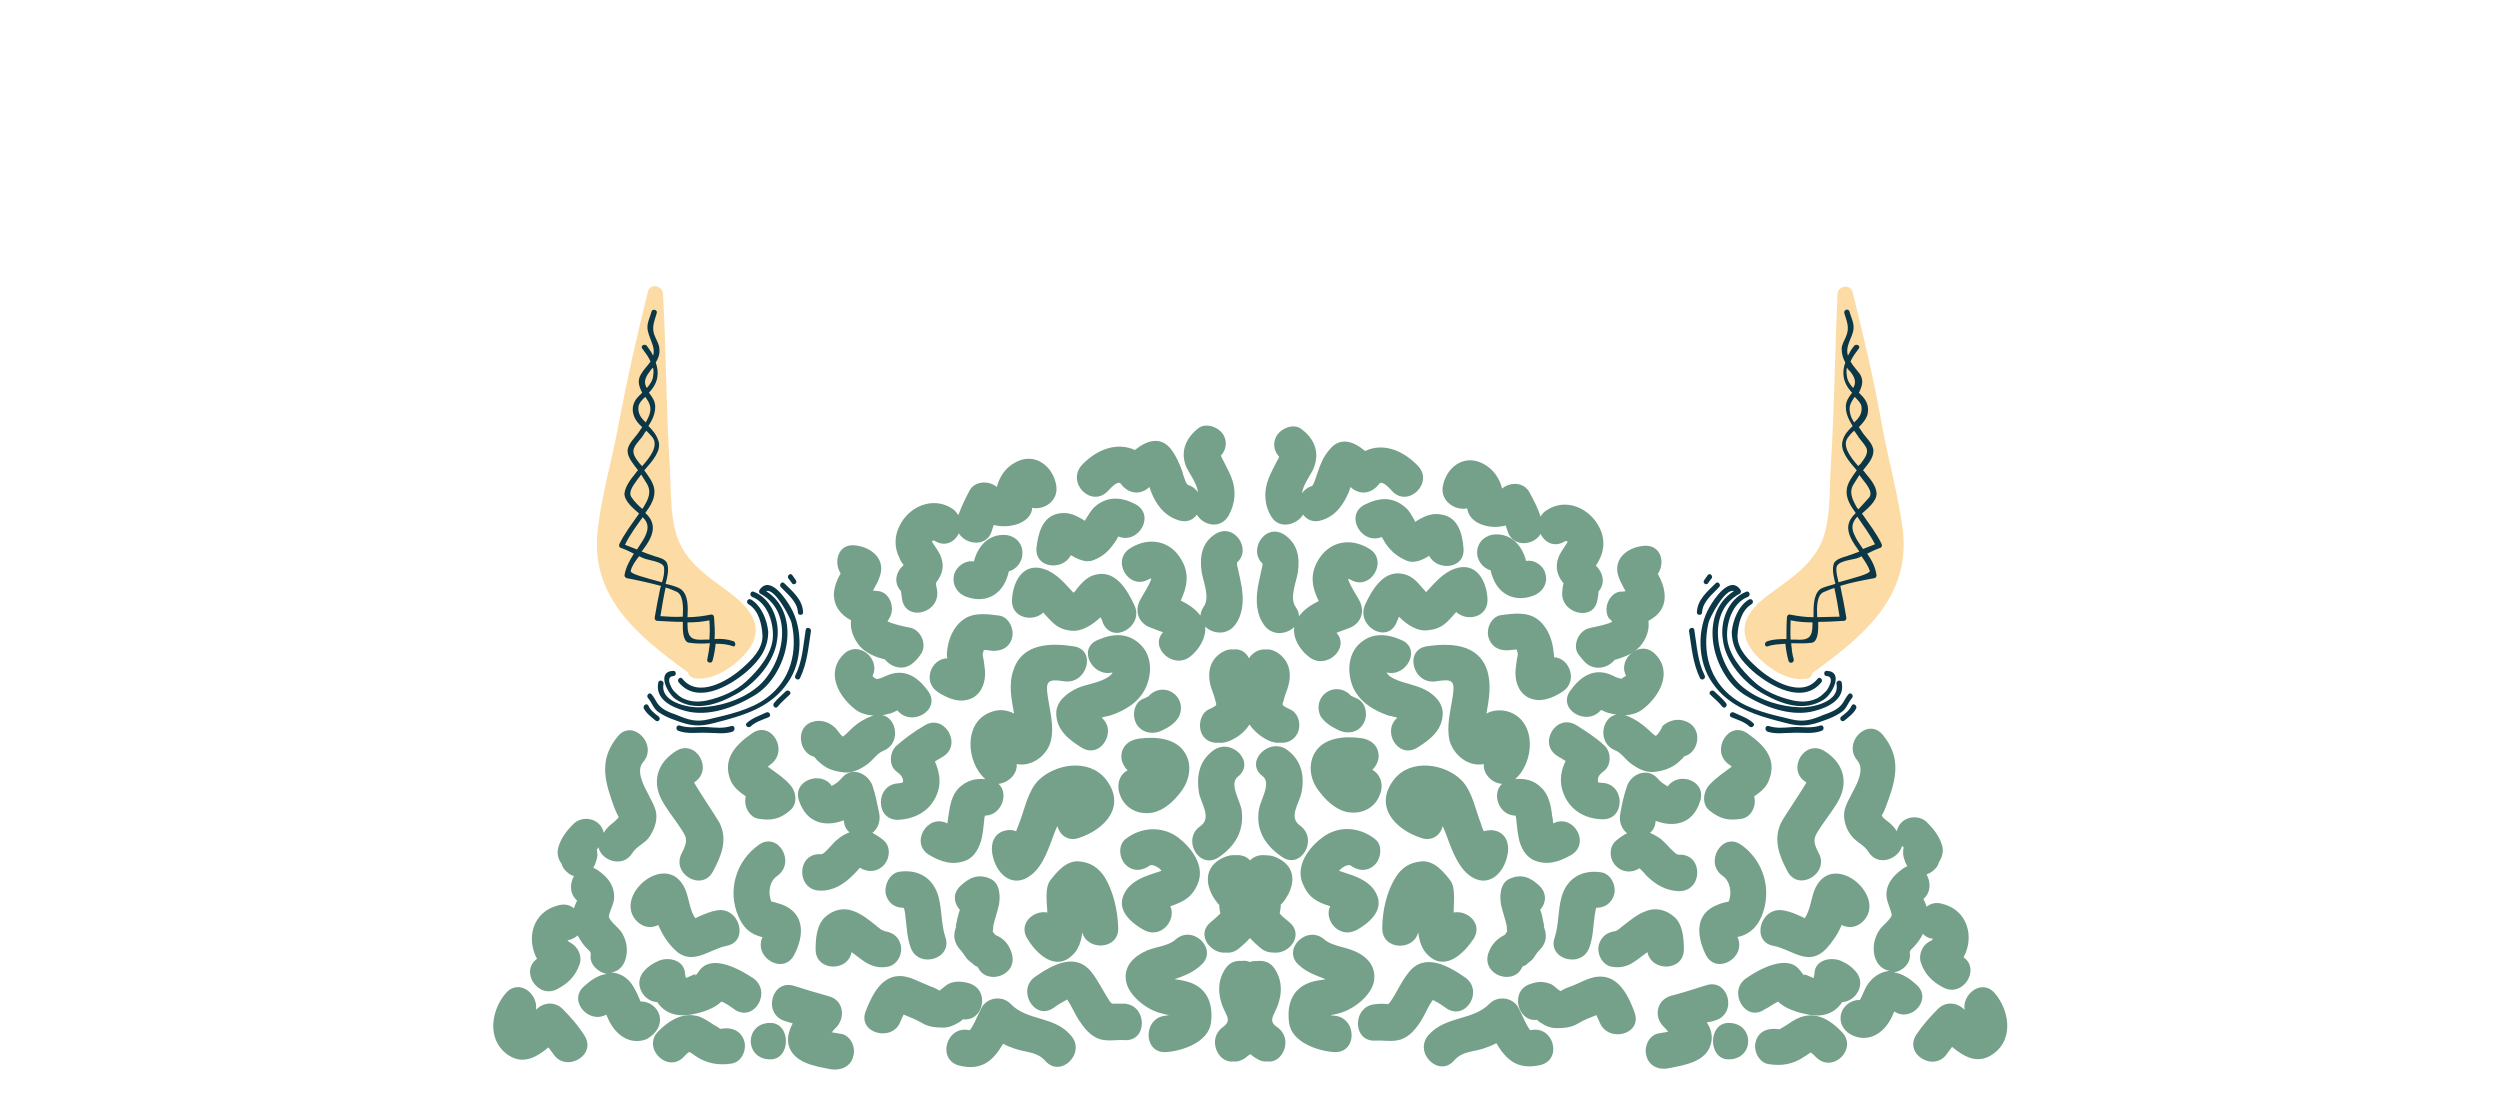 <svg id="Layer_1" xmlns="http://www.w3.org/2000/svg" viewBox="-65 292 480 210"><style>.nav-crown-15-st-0{display:none}.nav-crown-15-st-1{display:inline;fill:#0e5941}.nav-crown-15-st-2{fill:#fcdca4}.nav-crown-15-st-3{fill:#0b3746}.nav-crown-15-st-4{fill:#75a08a}</style><path class="nav-crown-15-st-0 nav-crown-15-st-1" d="M263 1041.4c0 84.3-68.3 152.6-152.6 152.6h-.7C25.3 1194-43 1125.7-43 1041.4V817.6C-43 733.3 25.3 665 109.6 665h.7c84.3 0 152.6 68.3 152.6 152.6l.1 223.8z" id="Layer_1_1_"/><path class="nav-crown-15-st-2" d="M74.3 405.2c-3.4-2.5-6.4-4.5-8.5-8.3-2.3-4.3-1.9-10.6-2.2-15.3-.7-11-.7-22.1-1.3-33.2-.1-1.6-2.5-2.1-2.9-.4-2.1 8.4-4 16.8-5.6 25.3-1.2 6.7-3.2 13.3-4 20.1-1.7 13.1 7.6 20.7 17.3 27.7.1.5.4.9 1.1 1.1 3.9.8 9.1-3 11-6.2 2.7-4.6-1.2-8.1-4.9-10.8z"/><path class="nav-crown-15-st-3" d="M79.2 407.1c-.6-.3-1.1.5-.5.9 2 1.2 2.6 3.9 2.7 6.1 0 2.6-2.1 4.6-3.9 6.2-2.8 2.5-8.5 5.8-11.5 2-.4-.5-1.1.2-.7.7 3.5 4.3 9.7.8 13-2 2.4-2.1 4.2-4.4 4.2-7.7-.2-2.2-1.3-5-3.3-6.2z"/><path class="nav-crown-15-st-3" d="M79.7 405.6c-.6-.2-.9.7-.3 1 2.9 1.1 4.1 4.8 4 7.6-.1 3.3-2.8 6.5-5.1 8.6-2 1.9-4.9 3.1-7.6 3.7-1.5.3-2.9.3-4.3-.3-.8-.3-1.4-.9-2-1.5-.4-.4-1.8-2.8-.1-2.9.6 0 .6-1 0-1-3.4.1-1.1 4.5.5 5.5 3.7 2.4 7.9 1 11.5-1 3.7-2 7.4-6.2 7.9-10.4.6-3.4-.9-7.9-4.5-9.3z"/><path class="nav-crown-15-st-3" d="M86.8 408.6c-.9-1.6-4-6.3-6-3.3-.1.2-.1.6.2.7 6.9 3.7 4.3 14.4-1.1 18.3-2.9 2.2-6.9 3.4-10.5 3.5-2.5.1-7.7-1.1-7-4.5.1-.6-.8-.9-1-.3-.7 3.2 2.5 4.8 5.2 5.5 4.4 1.2 9.5-.7 13.3-3 6.4-3.9 9.2-15.6 2.2-20 1.6-.7 4.7 5.1 4.9 6.2 1.2 5.4-.2 10.9-4.8 14.3-3.1 2.3-7.3 3.2-11.1 4.1-2.4.6-4 .1-6.1-.8-1.4-.5-2.9-1-3.8-2.3-.4-.6-.6-1.1-1.1-1.7-.4-.5-1.1.2-.7.7.8.9 1 2 2 2.7 1 .7 2.1 1.2 3.3 1.6 2.9 1.1 4.5 1.3 7.5.5 5.5-1.4 10.8-2.9 14.1-7.8 2.8-4 2.9-10.3.5-14.4zM61.5 429.6c-.8-.6-1.6-1.2-2-2.1-.3-.6-1.1-.1-.9.5.5 1 1.4 1.6 2.2 2.3.5.5 1.2-.2.7-.7z"/><path class="nav-crown-15-st-3" d="M75.4 431.4c-1.6.5-3 .3-4.6.2-1.8-.1-3.5.3-5.3-.3-.6-.2-.9.7-.3 1 1.8.7 3.7.3 5.6.4 1.7 0 3.1.3 4.8-.2.7-.3.5-1.3-.2-1.1zM82.1 428.8c-1.2.6-2.6 1-3.7 2-.5.4.2 1.1.7.7.9-.9 2.3-1.3 3.5-1.8.6-.3.1-1.2-.5-.9zM85.9 424.7c-.8.8-1.7 1.5-2.3 2.3-.4.5.3 1.2.7.7.7-.9 1.6-1.6 2.3-2.3.5-.4-.2-1.1-.7-.7zM89.7 412.9c-.5 3-.6 6-2 8.8-.3.6.6 1.1.9.5 1.4-2.9 1.6-5.9 2.1-9 .1-.7-.9-.9-1-.3zM85.6 404c-.4-.5-1.1.2-.7.7 1.3 1.4 3.2 2.8 3.3 4.9 0 .6 1 .6 1 0-.1-2.5-2-4-3.6-5.6zM87.8 403.4c-.2-.3-.5-.7-.7-1-.4-.5-1.1.2-.7.7.2.2.4.5.6.8.3.6 1.2.1.8-.5zM75.8 415.1c-1.2-.4-2.4-.5-3.6-.4.1-1.4 0-2.8-.1-4.2 0-.3-.3-.6-.6-.5-1.5.3-3 .5-4.5.5.1-1.9.2-4.3-1.3-5.4-.4-.3-1.5-.7-2.9-1 .3-1.2.7-2.7.3-3.9-.3-.9-1.7-1.2-2.4-1.4-.9-.3-1.7-.6-2.5-.9 1.2-1.6 2.4-3.3 2.1-5.1-.2-1-.7-1.7-1.4-2.3 1-1.4 2-2.9 1.7-4.7-.2-1.2-1.1-2.4-1.9-3.5 1.5-1.7 3.4-3.8 2.7-5.7-.4-1.2-1.1-2-1.9-2.8.7-1.1 1.3-2.3 1.3-3.7 0-1.1-.6-1.9-1.2-2.7 1.8-1.9 2-3.8 1.3-5.8.5-.8.8-1.6.7-2.6 0-.8-.5-1.6-.8-2.3-.8-1.7-.2-2.9.3-4.6.2-.6-.8-.9-1-.3-.5 1.8-1.2 2.6-.5 4.5.5 1.5 1.2 2.6.8 4-.3-.7-.8-1.3-1.2-1.9-.4-.5-1.3 0-.9.5.6.8 1.2 1.6 1.6 2.5-.5.8-1.3 1.5-1.8 2.4-.7 1.1-.5 2.1 0 3.2.1.1.1.2.2.4l-.7.7c-1 1-1.4 2.3-.9 3.7.3.9.9 1.6 1.6 2.2l-.6.9c-.7 1.1-2.2 2.3-2.2 3.7 0 1.3 1.2 2.6 2 3.7-.2.2-.4.4-.5.6-.9 1.1-1.9 2.4-2.1 3.8-.1 1.5 1.8 3 2.8 3.9-1.3 1.9-2.8 3.8-3.8 5.9-.1.3 0 .6.3.7.9.3 1.7.7 2.5 1.1-.8 1.3-1.6 2.7-1.8 4.2 0 .2.2.4.4.5 2.1.4 4.4.9 6.6 1.5 0 .1 0 .2-.1.3-.4 1.9-.8 3.9-1.1 5.8 0 .3.1.6.5.6 1.6.1 3.3.2 4.9.2v1c0 .8.1 2.9 1.2 3 1.3.2 2.6.2 4 .1-.1 1-.3 2.1-.5 3.1-.2.6.8.9 1 .3.3-1.1.5-2.2.6-3.3 1.2 0 2.3.1 3.4.5.4.2.6-.8 0-1zm-16.1-51.7c.2-.3.4-.6.7-.8.1.5.1 1 0 1.6-.1.9-.6 1.6-1.2 2.3-.5-.8-.6-1.7.5-3.1zm-2.1 6.6c.1-.6.7-1.3 1.3-1.8.6.9 1.2 1.7.9 3-.1.6-.5 1.3-.8 1.9-.9-.8-1.6-1.7-1.4-3.1zm.3 11.1c-.7-.9-1.7-2-1.1-3.2.4-.9 1.3-1.6 1.8-2.5.1-.2.3-.5.5-.7.4.4.8.8 1.2 1.3 1.2 1.7-.6 3.9-2 5.5l-.4-.4zm-1.7 6.3c-.7-1.1.8-2.7 1.3-3.5.2-.2.4-.5.6-.8.3.5.7 1.1 1 1.6 1.1 1.7.4 3.1-.5 4.6-.1.2-.2.3-.3.4-.8-.7-1.5-1.4-2.1-2.3zm2.2 3.9c1 1 1.3 2 .4 3.8-.4.8-1 1.6-1.5 2.4-.8-.3-1.5-.6-2.3-.9.9-1.9 2.2-3.6 3.4-5.3zm-2.3 10.3c.2-.9.9-1.9 1.6-2.8.3.1.6.3.9.4.9.4 3.8.6 3.9 1.8.1.9-.1 1.9-.4 2.8-2.9-.8-6.2-1.6-6-2.2zm5.7 8.7c.3-1.8.6-3.7 1-5.5.7.2 1.4.5 2.1.8 1.3.6 1.3 2.9 1.2 4.8-1.4.1-2.9 0-4.3-.1zm8.6 4.5c-2.7.2-3.4-.4-3.4-3v-.3c1.4 0 2.8-.1 4.2-.4.1 1.2.1 2.5 0 3.7h-.8z"/><path class="nav-crown-15-st-2" d="M270.9 416.1c1.9 3.2 7.1 7 11 6.2.7-.1 1-.6 1.1-1.1 9.7-7 19-14.6 17.3-27.7-.9-6.8-2.8-13.4-4-20.1-1.5-8.5-3.5-16.9-5.6-25.3-.4-1.7-2.9-1.2-2.9.4-.5 11-.6 22.1-1.3 33.2-.3 4.7.1 11-2.2 15.3-2.1 3.8-5.1 5.8-8.5 8.3-3.8 2.6-7.7 6.1-4.9 10.8z"/><path class="nav-crown-15-st-3" d="M270.8 407.1c.6-.3 1.1.5.5.9-2 1.2-2.6 3.9-2.7 6.1 0 2.6 2.1 4.6 3.9 6.2 2.8 2.5 8.5 5.8 11.5 2 .4-.5 1.1.2.7.7-3.5 4.3-9.7.8-13-2-2.4-2.1-4.2-4.4-4.2-7.7.2-2.2 1.3-5 3.3-6.2z"/><path class="nav-crown-15-st-3" d="M270.3 405.6c.6-.2.9.7.3 1-2.9 1.1-4.1 4.8-4 7.6.1 3.3 2.8 6.5 5.1 8.6 2 1.9 4.9 3.1 7.6 3.7 1.5.3 2.9.3 4.3-.3.8-.3 1.4-.9 2-1.5.4-.4 1.8-2.8.1-2.9-.6 0-.6-1 0-1 3.4.1 1.1 4.5-.5 5.5-3.7 2.4-7.9 1-11.5-1-3.7-2-7.4-6.2-7.9-10.4-.6-3.4.9-7.9 4.5-9.3z"/><path class="nav-crown-15-st-3" d="M263.2 408.6c.9-1.6 4-6.3 6-3.3.1.2.1.6-.2.7-6.9 3.7-4.3 14.4 1.1 18.3 2.9 2.2 6.9 3.4 10.5 3.5 2.5.1 7.7-1.1 7-4.5-.1-.6.8-.9 1-.3.7 3.2-2.5 4.8-5.2 5.5-4.4 1.2-9.5-.7-13.3-3-6.4-3.9-9.2-15.6-2.2-20-1.6-.7-4.7 5.1-4.9 6.2-1.2 5.4.2 10.9 4.8 14.3 3.1 2.3 7.3 3.2 11.1 4.1 2.4.6 4 .1 6.1-.8 1.4-.5 2.9-1 3.8-2.3.4-.6.6-1.1 1.1-1.7.4-.5 1.1.2.7.7-.8.9-1 2-2 2.7-1 .7-2.1 1.2-3.3 1.6-2.9 1.1-4.5 1.3-7.5.5-5.5-1.4-10.8-2.9-14.1-7.8-2.8-4-2.9-10.3-.5-14.4zM288.5 429.6c.8-.6 1.6-1.2 2-2.1.3-.6 1.1-.1.9.5-.5 1-1.4 1.6-2.2 2.3-.5.5-1.2-.2-.7-.7z"/><path class="nav-crown-15-st-3" d="M274.6 431.4c1.6.5 3 .3 4.6.2 1.8-.1 3.5.3 5.3-.3.6-.2.9.7.3 1-1.8.7-3.7.3-5.6.4-1.7 0-3.1.3-4.8-.2-.7-.3-.5-1.3.2-1.1zM267.9 428.8c1.2.6 2.6 1 3.7 2 .5.4-.2 1.1-.7.7-.9-.9-2.3-1.3-3.5-1.8-.6-.3-.1-1.2.5-.9zM264.1 424.7c.8.8 1.7 1.5 2.3 2.3.4.5-.3 1.2-.7.7-.7-.9-1.6-1.6-2.3-2.3-.5-.4.2-1.1.7-.7zM260.3 412.9c.5 3 .6 6 2 8.8.3.6-.6 1.1-.9.5-1.4-2.9-1.6-5.9-2.1-9-.1-.7.9-.9 1-.3zM264.4 404c.4-.5 1.1.2.7.7-1.3 1.4-3.2 2.8-3.3 4.9 0 .6-1 .6-1 0 .1-2.5 2-4 3.6-5.6zM262.2 403.4c.2-.3.5-.7.7-1 .4-.5 1.1.2.7.7-.2.2-.4.5-.6.8-.3.6-1.2.1-.8-.5zM274.4 416.1c1.1-.4 2.2-.4 3.4-.5.1 1.1.3 2.2.6 3.3.2.6 1.1.4 1-.3-.3-1-.4-2-.5-3.1 1.3 0 2.7.1 4-.1 1.1-.2 1.2-2.2 1.2-3v-1c1.6 0 3.3-.1 4.9-.2.4 0 .5-.3.5-.6-.3-1.9-.7-3.9-1.1-5.8 0-.1 0-.2-.1-.3 2.2-.7 4.5-1.1 6.6-1.5.2 0 .4-.3.4-.5-.2-1.6-.9-2.9-1.8-4.2.8-.4 1.6-.8 2.5-1.1.3-.1.4-.4.3-.7-1-2.1-2.5-4-3.8-5.9 1-.9 2.9-2.4 2.8-3.9-.1-1.5-1.2-2.7-2.1-3.8-.1-.2-.3-.4-.5-.6.8-1 2-2.3 2-3.7 0-1.4-1.5-2.6-2.2-3.7l-.6-.9c.7-.7 1.3-1.4 1.6-2.2.4-1.4.1-2.6-.9-3.7l-.7-.7c.1-.1.1-.2.2-.4.5-1.1.7-2.1 0-3.2-.6-.8-1.3-1.5-1.8-2.4.4-.9 1-1.7 1.6-2.5.4-.5-.5-1-.9-.5-.5.6-.9 1.3-1.2 1.9-.4-1.4.2-2.5.8-4 .7-1.9 0-2.7-.5-4.5-.2-.6-1.1-.4-1 .3.5 1.7 1.1 2.8.3 4.6-.3.7-.8 1.5-.8 2.3 0 1 .3 1.9.7 2.6-.7 1.9-.5 3.9 1.3 5.8-.6.8-1.2 1.6-1.2 2.7 0 1.4.6 2.5 1.3 3.7-.8.8-1.6 1.6-1.9 2.8-.6 1.9 1.2 4 2.7 5.7-.8 1.1-1.7 2.3-1.9 3.5-.3 1.8.7 3.3 1.7 4.7-.7.7-1.2 1.3-1.4 2.3-.3 1.7.9 3.4 2.1 5.1-.8.3-1.6.6-2.5.9-.7.2-2.1.6-2.4 1.4-.4 1.2 0 2.7.3 3.9-1.4.4-2.5.7-2.9 1-1.4 1.1-1.3 3.5-1.3 5.4-1.5 0-3-.2-4.5-.5-.3-.1-.6.2-.6.5-.1 1.4-.1 2.8-.1 4.2-1.2 0-2.4 0-3.6.4-.8.2-.6 1.2 0 1zm16.4-49.6c-.6-.7-1.1-1.4-1.2-2.3-.1-.6-.1-1.1 0-1.6.2.3.4.5.7.8 1.1 1.4 1 2.3.5 3.1zm.2 6.6c-.4-.6-.7-1.2-.8-1.9-.3-1.3.3-2.1.9-3 .6.6 1.2 1.2 1.3 1.8.2 1.4-.5 2.3-1.4 3.1zm.8 8.4c-1.5-1.7-3.2-3.9-2-5.5.3-.4.7-.9 1.2-1.3.2.2.3.5.5.7.5.9 1.3 1.6 1.8 2.5.6 1.2-.5 2.3-1.1 3.2-.2.1-.3.2-.4.4zm0 8.3c-.1-.1-.2-.3-.3-.4-.9-1.6-1.6-3-.5-4.6.3-.5.7-1.1 1-1.6.2.3.4.5.6.8.6.8 2.1 2.4 1.3 3.5-.7.8-1.4 1.5-2.1 2.3zm3.2 6.7c-.8.3-1.5.6-2.3.9-.5-.8-1.1-1.5-1.5-2.4-.9-1.7-.6-2.7.4-3.8 1.2 1.8 2.5 3.5 3.4 5.3zm-7 7.3c-.2-.9-.5-1.9-.4-2.8.1-1.3 2.9-1.5 3.9-1.8.3-.1.6-.2.9-.4.7 1 1.3 1.9 1.6 2.8.1.6-3.2 1.4-6 2.2zm-4.1 6.7c-.1-1.9-.1-4.2 1.2-4.8.7-.3 1.4-.6 2.1-.8.4 1.8.7 3.6 1 5.5-1.4 0-2.9.1-4.3.1zm-5.1 4.3c-.1-1.2 0-2.5 0-3.7 1.4.3 2.8.4 4.2.4v.3c0 2.6-.7 3.2-3.4 3h-.8z"/><path class="nav-crown-15-st-4" d="M82.9 488.4c-5 0-5 7 0 7 4 0 4-7 0-7zM162.7 480.4c-.8-.2-1.5-.3-2.2-.4 1.8-.6 3.6-1.3 5.1-2.7 3.4-3-1.6-7.9-4.9-4.9-1.3 1.2-3.8 1.4-5.5 2.1-2.5 1.1-4.5 3-4 5.9.5 2.7 3.7 5.2 6.2 6 .7.2 1.4.4 2.1.5-.3 0-.5.1-.6.1-4.5.3-4.5 7.3 0 7 3.1-.2 8.1-1.9 8.6-5.6.5-3.8-.8-7-4.8-8zM165 461.6c1.4-3.4-1.3-6.9-3.8-8.8-3.1-2.3-7.2-2-10.1.3-1.5 1.2-1.2 3.7 0 4.9 1.5 1.5 3.4 1.2 4.9 0-.5.4-.3.1.1.1s.8.2 1.1.4c.3.1.6.4.8.7-.8.3-1.6.5-2.4.8-2.2.8-4.2 1.9-5 4.2-1 2.9 1.9 5.2 4.1 6.4 3.3 1.7 6.2-2 5-4.6 2.6-.9 4.2-1.7 5.3-4.4zM140.9 475.4c1.2-1.1 1.7-2.7 1.9-4.4.9 3.6 7 3.4 6.9-.8-.1-3.3-.9-7-2.6-9.8-1.2-1.8-2.7-2.8-4.8-3-2.5-.3-4.4 2-5.7 3.7-1 1.4-.6 4.2-.5 6.1-2.7-.5-5.7 2.2-3.8 5.1 1.7 2.8 5.3 6.3 8.6 3.1z"/><path class="nav-crown-15-st-4" d="M150.9 484.7h-2.4l-.4-.4c-1.2-1.8-2.1-3.8-3.5-5.6-3.1-4-7.6-1.4-10.8.8-3.7 2.5-.2 8.6 3.5 6 .8-.6 1.7-1.1 2.6-1.6.8 1.2 1.5 2.8 2.2 3.9 1 1.5 2.2 3.1 4 3.7 1.6.5 3.2.1 4.8.2 4.5.3 4.4-6.7 0-7zM133.1 459.9c2.3-1.8 3.4-5.5 4.4-8.1.2-.4.3-.8.5-1.2.5 1.7 2 3 4.1 2.3 5.2-1.7 9.2-6.2 5.2-11.3-3.2-4-9.6-3-12.9.2-2.1 2.1-2.7 5.8-3.8 8.5-.2.4-.3.8-.5 1.3-.7-.3-1.5-.3-2.2-.1-2 .5-2.7 2.4-2.4 4.3.6 3.9 3.9 7.1 7.6 4.1zM149.8 443.8c.7 3.2 3.5 4.8 6.6 4.2 2.3-.5 4.2-2.4 5.5-4.2 1.5-2.1 2-4.9.7-7.1-1.7-3-5.7-3.3-8.8-2.9-1.9.2-3.5 1.4-3.5 3.5 0 .9.5 1.9 1.2 2.6-1.4.7-2 2.3-1.7 3.9zM155 424c1.2-2.6 1.2-6.1-1-8.2-2.4-2.4-5.4-2.2-8.3-.9-3.9 1.7-.9 7.2 2.9 6.2-.1.3-.4.6-.7.8-1.7 1.2-4.1 1.4-6 2.2-2 .9-4.2 2.6-4.1 5 .1 3.1 2.4 4.9 4.8 6.4 3.7 2.4 7-3.2 3.9-5.7.5-.2 1.1-.3 1.6-.4 3-1 5.6-2.6 6.9-5.4z"/><path class="nav-crown-15-st-4" d="M153.2 431c1 1.7 3.1 2.1 4.8 1.3 1.3-.6 2.5-1.3 3.3-2.6.9-1.7.4-3.8-1.3-4.8-1.5-.9-3.4-.5-4.5.8-.4.2-.7.4-1.1.5-1.7.8-2.1 3.2-1.2 4.8zM120.5 457.2c1.7-.7 2.6-2.6 3-4.3.2-.9.3-1.9.4-2.8 0-.3.1-.6.1-1 0-.2.1-.3.1-.5 3.2 0 4.7-4.3 2.6-6.1 2-.2 3.7-2 3.5-3.8 3 .6 6-1.8 6.6-4.6.6-2.7-.2-5.5-.6-8.2-.5-3.1-.1-3.6 3.1-3.1 4.4.7 6.3-6 1.9-6.7-4.5-.7-9.9-.6-11.6 4.5-1 2.8-.4 5.6.1 8.4-1.3-.7-2.9-.9-4.4-.3-5.4 1.9-4.8 9.7-1.1 12.9-1.8-.2-3.5.2-5 1.6-1.5 1.4-1.8 3.5-2.1 5.4-.1.5-.1 1-.2 1.5-3.9-2-7.3 3.9-3.4 6.1 2.2 1.3 4.5 2 7 1zM119.4 474.4c.6.6 1 1.6 1.7 2.1.4.3.7.6 1.1.9.1.1.3.1.4.2h.1c1.6 3.7 7.7 1.8 6.6-2.4-.5-1.8-1.5-3-3.2-3.7-.1-.1-.2-.2-.3-.4-.1-.1-.2-.2-.2-.3 0-.2.1-.4.1-.6v-.3-.1c.3-1.4.8-2.7 1.1-4.1.3-1.7.2-4.2-1.7-5-2.3-1-4-.2-5.7 1.4-1.6 1.5-1.2 3.4-.1 4.6 0 .1 0 .1-.1.2-.1.5-.3 1-.4 1.5 0 .2-.6 2.4-.1 1.3-.8 1.7-.6 3.3.7 4.7zM105.1 463.8c.5 1.7 1.8 2.5 3.4 2.5 0 .1.1.2.1.2.1.2.2 1.2.2 1.1.3 2.1.3 4.2 1 6.2 1.4 4.3 8.2 2.4 6.7-1.9-.8-2.4-.6-5-1.3-7.7-1-3.7-4-5.4-7.7-4.8-1.8.4-2.8 2.7-2.4 4.4z"/><path class="nav-crown-15-st-4" d="M107.5 442.4c-4.5.2-4.5 7.2 0 7 3.6-.2 6.5-2 7.6-5.5.6-1.9.2-3.9-.6-5.7l1.5-.9c3.9-2.3.3-8.4-3.5-6-1.9 1.1-3.7 2.4-5.4 3.9-1.3 1.2-1.5 3.8 0 4.9.8.6 1.3 1.1 1.3 2-.1.2-.2.2-.9.3zM115.1 424.9c2 1.3 4.5 2.3 6.8 1 1.8-1.1 2.4-3.3 2.2-5.3-.1-.9-.2-1.8-.4-2.7v-.3 0c0-.2-.1-.4-.1-.5 0 .3.1.4.1.4.1-.2.1-.5.2-.7.4 0 .7 0 1.1.1 1.9.3 3.8-.4 4.3-2.4.5-1.7-.6-4-2.4-4.3-2.3-.3-5-.7-7 .8s-2.9 3.9-3.1 6.4c0 .3 0 .7.1 1-3.1 0-4.9 4.5-1.8 6.5zM123.7 417.6v-.1.1zM135.3 409.6c.3.3.6.7.9 1 1.4 1.5 2.4 2.3 4.5 2.5 2.1.2 4.1-1.2 5.5-2.5l.1-.1c.2.4.4.8.5 1.2 1.9 4.1 7.9.5 6-3.5-1.4-3-3.7-7-7.7-5.8-1.4.4-2.4 1.5-3.3 2.6-.2.3-.4.6-.7.8-1.6-1.7-3.2-3.7-5.5-4.5-4.2-1.5-6.2 2.5-6.3 6-.1 3.4 4.1 4.2 6 2.3z"/><path class="nav-crown-15-st-4" d="M168.4 394.5c-2.6 1.6-3.1 4.3-2.7 7.2.3 2 1.7 5 .4 6.8-.4.6-.6 1.2-.6 1.7 0 0 0-.1-.1-.1-1-1.3-2.3-2.1-3.7-2.8 1.1-2.4 1.8-4.9.2-7.7-2.1-3.8-6.2-4.6-9.8-2.4-3.9 2.3-.4 8.3 3.5 6 .8-.5.3.4-.1 1.2-.5 1-1.2 2-1.7 3-1 2.1-.1 4.3 2.1 5.1l2.4.9c-2.7 2.9 2 7.3 5.3 4.6 1.7-1.4 3-3.6 2.8-5.7 1.4 1.4 4.2 1.8 5.8-.4 1.5-2.1 1.6-4.7 1.2-7.2-.2-1.1-.4-2.2-.7-3.4-.1-.4-.2-.7-.2-1.1v-.2c2.9-2.5-.5-7.7-4.1-5.5zM134 397.2c-.3 4 5.1 4.4 6.6 1.4 1.2.7 2.8 1.5 4.2 1 1.9-.7 3-1.7 4.2-3.4.3-.4.5-.8.7-1.2 3.9 1.6 7.2-4.1 3.3-6.2-2.7-1.4-5.4-1.6-7.8.5-.7.6-1.3 1.7-1.8 2.5 0 .1-.1.1-.1.2-1.6-1-3.1-1.8-5.1-1.4-3.1.6-3.9 3.9-4.2 6.6z"/><path class="nav-crown-15-st-4" d="M147.7 386.3c.4-.4 1.9-2.2 2.5-1.4 1.5 2 3.8 2.2 5.5.6l.3.9c1 2.5 2.5 4.6 5.3 5.5 1.6.5 2.8-.1 3.5-1.1 1.2 2.1 4.5 2.9 6.1.2 1.3-2.4 1.5-4.9.5-7.4-.5-1.2-1.1-2.3-1.7-3.5 0 .1-.1-.3-.3-.6 1-1.1 1.3-2.6.5-4-.9-1.5-3.3-2.4-4.8-1.3-2.4 1.9-3.5 4.4-2.4 7.3.5 1.2 2.2 3.4 2.3 5-.4-.6-1-1.1-1.9-1.4-.4-.1-1-2.1-1.1-2.6-.6-1.6-1.2-3-2.2-4.3-2.1-2.6-4.8-1.5-6.9.2-3.3-1.5-7.1-.3-10.1 2.8-3.2 3.4 1.7 8.4 4.9 5.1zM108.5 400.5c-1.5 1.3-2 3.4-.5 5v.1c.1.5.1 1 .2 1.5.8 4.4 7.5 2.6 6.7-1.9-.1-.5-.2-.9-.2-1.3 1.1-1.4 1.7-3 1-4.9-.4-1.1-1.1-1.9-1.7-2.9-.2-.4.4-.3.4-.3 2 1.3 3.9.3 4.7-1.4 1.4 2.3 5.6 2.7 6.4-.7l.3-.9c1.6.4 3.3.3 4.9-.3 1.4-.6 2.4-1.6 2.5-3 2.2.5 5.1-1.3 4.6-4.3-.6-3.7-4.1-6.4-7.7-4.5-2 1-3.2 2.8-3.7 4.8-1.6-1.3-4.3-1.2-5.3.8-.8 1.5-1.5 3-2.1 4.6-.3-.4-.6-.9-1.1-1.2-3.7-2.5-8.4-.5-10.2 3.3-1 2-1 4.2 0 6.1.2.6.5 1 .8 1.4z"/><path class="nav-crown-15-st-4" d="M127.9 394.7c-3-.1-5 2-5.8 4.7 0 .1-.1.2-.1.4-1.7-.3-3.4 1-3.8 2.5-.5 1.9.6 3.7 2.4 4.3 3.3 1.2 6.3-.1 7.6-3.3.2-.5.4-1.1.5-1.6 1.5-.4 2.6-1.9 2.6-3.4.1-2.1-1.5-3.5-3.4-3.6zM98.4 411.1c-.2 1.7.4 3.4 1.7 5 1.2 1.3 3 2.1 4.8 2.5 1.2 1.5 3.5 2.3 5.4.7.6-.5 1.1-1.1 1.5-1.7 1.3-1.8 0-4.7-2.1-5.1-1.2-.2-2.4-.5-3.6-.9-.2-.1-.5-.2-.7-.3.1-.1.2-.4.4-.7 1.1-1.8.1-4.8-2.1-5.1-.2 0-.7-.1-1.1-.1.4-.8.9-1.5 1.2-2.4 1.5-3.6-1.5-6-4.7-6.3-3.2-.3-4.1 3.2-2.7 5.4-.7 1.2-1.2 2.5-1.3 3.9 0 2.5 1.4 4.1 3.3 5.1z"/><path class="nav-crown-15-st-4" d="M91.3 437.3l.1.1c.3.4.7.8 1.1 1.1 1.3 1.2 2.8 1.6 4.5 1.8 1.7.2 3.4-.7 4.7-1.7.9-.7 1.8-2 2.8-2.4 3.5-1.3 2.8-6.3-.1-6.9.3 0 .7-.1 1-.2.7-.1 1.3-.4 1.9-.7 2.7 3.3 8.5-.1 5.9-3.7-1.8-2.5-4.2-4.3-7.4-3.2-1.1.4-1.6.8-2.6.9.3 0-.4-.2-.6-.5 0 0 0-.1-.1-.1 1.7-3.2-2.7-7.1-5.6-4.1-3.4 3.5-.9 8 2.3 10.5 1 .8 2.3 1.1 3.6 1.2-.1 0-.2 0-.4.1-1.7.6-3 1.5-4.3 2.8-.4.4-.8.8-1.2 1.1h-.1c-.4-.2-1-1.3-1.6-1.8-1.1-1-2.7-1.5-4.2-1-3.4 1-2.6 6 .3 6.7z"/><path class="nav-crown-15-st-4" d="M97 449.5c0 .2.1.4.1.6.1.7.5 1.3 1 1.7-.7.3-1.4.6-2.1 1.2-.8.6-1.4 1.4-2.1 2.1-.5.5-.6.6-.9.8-.2.1-.2.1-.3.1h-.3c-4.5-.1-4.5 6.9 0 7 2.5.1 4.6-1.2 6.4-3 .4-.4.9-.9 1.3-1.4 1.4.9 3.2.9 4.5-.4 1.3-1.3 1.5-3.7 0-4.9-.7-.6-1.4-1-2.1-1.4 1.1-.8 1.6-2.3 1.3-3.8-.4-1.8-.7-3.6-1.3-5.3-.9-2.3-3.9-3.7-5.8-1.5-.7.8-1.1 1.1-2 1.6-2-3-7.6-1.1-6.3 2.8 1.5 4.5 5.2 5.1 8.6 3.8zM105.5 477.6c1.9-.4 2.9-2.6 2.4-4.3-.4-1.5-1.6-2.3-3-2.5-.2-.1-.4-.2-.5-.2-.2-.1-.5-.3-.7-.5-.7-.5-.1 0-.5-.4-1.4-1.1-2.7-2.2-4.4-2.8-1.9-.7-3.8-.2-5.3 1.1-1.7 1.5-1.9 4.2-1.9 6.2-.1 4.3 6.2 4.5 6.9.6l1.2.9c.4.3.9.7 1.4 1 1.4.9 2.8 1.2 4.4.9zM119.9 487.7c3.9.5 5.3-5.6 1.2-6.9-1.4-.4-2.7-.5-4 .1-.4.2-1.4 1.1-1.7 1.3-.5-.3-1.1-.6-1.7-.8-1-.4-1.9-.8-2.8-1.2-5.4-2.5-7.9 1.3-9.7 6-1.6 4.2 5.2 6 6.7 1.9.2-.5.4-.9.6-1.3 1.2.5 2.5 1 3.5 1.6 1.3.8 2.7.9 4.2.9 1 0 2.1-.5 2.9-1 .3-.1.5-.4.8-.6z"/><path class="nav-crown-15-st-4" d="M129 484.7c-1.6-1.6-4.4-1.2-5.5.7-.5.9-2 4.5-2.4 4.4-4.4-1-6.3 5.7-1.9 6.8 4.5 1.1 6.6-1.2 8.4-4.2.7.4 1.5.7 2.4 1 2.1.7 4.1.5 5.7 2.3 3 3.4 7.9-1.6 4.9-4.9-3.2-3.8-8.4-2.7-11.6-6.1zM96.5 490.5l-1.8-.3c.3-.4.7-.8 1-1.1 1.7-2 1.1-5.1-1.5-5.8-2.2-.6-4.5-1.3-6.7-2-4.3-1.4-6.1 5.3-1.9 6.7.5.2 1.1.3 1.6.5-.7 1.3-1.1 2.7-.8 4.1.9 3.5 5.1 4.1 8.1 4.7 1.9.3 3.8-.5 4.3-2.4.6-1.8-.5-4.1-2.3-4.4zM87.5 475.3c1.9-3.6 2.1-7.9-2.3-9.6-.5-.2-1-.3-1.6-.5-.2 0-.4-.1-.5-.1-.7-1.6-.4-3.9 1.1-4.9 3.7-2.6.2-8.6-3.5-6-4.4 3.1-6.1 8.8-3.9 13.8.8 1.8 1.9 3.1 3.8 3.7.3.1.5.2.8.2-1.8 4 4.1 7.4 6.1 3.4zM78.2 444.9c-.5 1.7.6 4 2.4 4.3 2.5.4 4.1.1 6.1-1.6 1.5-1.3 1.2-3.6 0-4.9-1.2-1.4-2.8-2.4-4.3-3.5.2-.1.4-.3.5-.4 3.7-2.6.2-8.6-3.5-6-3.2 2.2-5.8 5-4.1 9.1.6 1.3 1.7 2.2 2.9 3zM65.2 450.3c1.6 2.4 2.1 2.8.7 5.5-2.1 4 3.9 7.5 6 3.5 1.6-3 2.9-6.1 1.2-9.4-.6-1.1-5-7.6-4.8-7.7 3.8-2.4.3-8.4-3.5-6-3.4 2.1-4.7 5.6-2.8 9.3.9 1.7 2.1 3.2 3.2 4.8z"/><path class="nav-crown-15-st-4" d="M72.6 466.8c-1.2.2-2.3.7-3.5 1.2l-.6.3c-1.2-1.7-1.2-4.2-2.1-5.9-3.6-7.2-14 1.8-9 6.6 1.3 1.2 2.8 1.2 4 .6.7 1.7 1.7 3.3 3 4.6 3.4 3.5 6.6.1 10.1-.6 4.4-.8 2.5-7.6-1.9-6.8zM79.6 479.8c-2.3-1.5-7.7-4.7-10.2-1.6l-.9 1.2c.4-.8-1 .1-1.6.3-.1 0-.2 0-.2.1-.1-.4-.2-.8-.2-1.2-.4-2.4-3.3-2.9-5.1-2.1-1.1.5-1.9 1-2.7 1.9-2.3 2.5 0 6 2.5 6 1.3 2 3.5 2.9 6.5 2.4 1.7-.3 3.7-.9 5.1-1.9.3-.2.5-.4.7-.6.9.3 1.8 1 2.5 1.5 3.8 2.6 7.3-3.4 3.6-6z"/><path class="nav-crown-15-st-4" d="M61.6 486.9c-.4-1.5-2-2.7-3.6-2.6-.4-.9-.8-1.9-1.3-2.7-.9-1.7-2.5-2.8-4.4-2.9 1.8-.2 2.8-1.7 3-3.5.2-1.6-.2-3.1-1.1-4.4-.4-.6-2.4-2.2-2.3-2.9.3-1.5 1.2-2.6 1-4.2-.2-2.2-1.6-3.6-3.4-4.8l-.6-.3c.2-.3.4-.7.5-1.1.2-.5.3-1 .3-1.5 0-.3-.1-.6-.1-.9.1-.1.2-.2.2-.3 0 0 0-.1.1-.1.6 2.6 4.7 4 6.5 1.1.8-1.3 2.3-1.8 3.2-3 .9-1.3 1.6-3 1.4-4.6-.3-2.7-4.7-7.3-2.5-9.9 2.9-3.4-2.1-8.4-4.9-4.9-3.2 3.9-2.8 7.5-1.2 12.1.4 1.2.8 2.3 1.4 3.4-.1.1-.3.4-1 1-.8.6-1.4 1.2-1.9 2-.1-.6-.4-1.2-.9-1.7-1.3-1.3-3.6-1.3-4.9 0-1.3 1.3-2.4 2.7-2.9 4.5-.3 1-.1 2.2.6 3.1.1.3.2.6.4.9.5.7 1.2 1.3 2 1.5-.8 1.4-.9 3.4.6 4.7-.1.3-.3.6-.4.9-.1.2-.1.4-.2.6-.7-.6-1.7-.9-2.9-.6-5.1 1.2-6.3 6.4-4.2 10.3-3.3 2.3.1 7.8 3.9 5.8 2.1-1.1 3.5-2.5 4.3-4.8.5-1.5-.3-3.2-1.6-4-.5-.3-.3-.1-.7-.5v-.1h.2c.7-.2 1.3-.5 1.7-.9.4.7.8 1.4 1.4 2.1.9 1 1.2.9 1.1 1.8-.2 1.7 1.5 3.2 3.1 3.5-1.7.2-3.2 1.3-4.4 2.4-3.1 2.8 1 7.3 4.3 5.4.1.3.3.6.4.9 1.3 2.9 4.1 5.1 7.4 3.8 1.7-1 2.9-2.6 2.4-4.6zM43 485.7c-1.4-1.4-3.5-1.3-4.9 0-.1.1-.2.1-.2.2.5-3.1-3.3-6.1-5.8-3.2-2.8 3.3-3.6 8.7.1 11.6 3 2.3 5.7.8 8.1-1.2l.9 1.2c2.4 3.8 8.5.3 6-3.5-1.2-1.9-2.6-3.5-4.2-5.1zM73.6 489.5c-.6.1-.2 0-.7-.2.4.1-.7-.4-.8-.5-.9-.6-1.8-1.2-2.8-1.6-3.1-1-5.8.7-7.9 2.8-3.2 3.2 1.8 8.2 4.9 4.9.3-.3.6-.7 1-.9h.1c.4.2.8.5 1.2.8 2.1 1.4 4.4 1.8 6.9 1.4 1.9-.3 2.9-2.6 2.4-4.3-.6-2-2.4-2.7-4.3-2.4zM169 456.6c3.2-2.2 4.9-5.1 4.4-9-.3-2-2.5-5.1-.7-6.5 3.5-2.8-1.4-7.7-4.9-4.9-2.6 2-3.1 4.9-2.6 8 .4 2.1 2.5 4.8.3 6.4-3.7 2.5-.3 8.5 3.5 6zM170.4 474.9c.9.1 1.8-.2 2.6-.9.7-.6 1.4-1.2 2-1.9.6.7 1.3 1.3 2 1.9.8.7 1.7.9 2.6.9 3 .3 5.8-3.4 3-5.8-.7-.6-1.4-1.1-1.9-1.7.1-.5.2-1.3.2-1.3v-.4l.4-.4c2.4-3 2.9-6.9-1.3-8.7-.7-.3-1.4-.4-2.2-.4-1-.1-2 .2-2.8 1-.7-.8-1.7-1.1-2.8-1-.7-.1-1.4.1-2.2.4-4.1 1.8-3.7 5.7-1.3 8.7.2.3.3.4.4.4v.4s.1.8.2 1.3c-.6.6-1.3 1.2-1.9 1.7-2.8 2.3 0 6.1 3 5.8zM266.9 488.4c-4 0-4 7 0 7 5 0 5-7 0-7z"/><path class="nav-crown-15-st-4" d="M191.1 487c-.1 0-.4 0-.6-.1.7-.1 1.4-.3 2.1-.5 2.5-.8 5.7-3.3 6.2-6 .5-3-1.5-4.9-4-5.9-1.7-.7-4.1-.9-5.5-2.1-3.4-3-8.3 2-4.9 4.9 1.5 1.4 3.3 2 5.1 2.7-.7.2-1.4.2-2.2.4-4 1-5.3 4.1-4.8 8 .5 3.7 5.5 5.4 8.6 5.6 4.6.3 4.5-6.7 0-7zM199 458c1.2-1.2 1.5-3.8 0-4.9-2.9-2.3-7-2.7-10.1-.3-2.6 1.9-5.2 5.4-3.8 8.8 1.1 2.7 2.7 3.6 5.3 4.4-1.3 2.6 1.7 6.3 5 4.6 2.2-1.2 5.1-3.5 4.1-6.4-.8-2.3-2.8-3.4-5-4.2-.8-.3-1.6-.5-2.4-.8.2-.3.5-.5.8-.7.3-.2.7-.4 1.1-.4.4 0 .7.3.1-.1 1.4 1.2 3.4 1.5 4.9 0zM213.5 461.1c-1.3-1.7-3.2-4-5.7-3.7-2.1.2-3.7 1.2-4.8 3-1.8 2.8-2.6 6.6-2.6 9.8-.1 4.2 6 4.5 6.9.8.2 1.7.7 3.3 1.9 4.4 3.3 3.2 6.9-.4 8.7-3.1 1.9-2.9-1.1-5.6-3.8-5.1 0-1.9.4-4.7-.6-6.1z"/><path class="nav-crown-15-st-4" d="M212.7 485.6c3.8 2.5 7.3-3.5 3.5-6-3.2-2.2-7.8-4.8-10.8-.8-1.4 1.7-2.2 3.8-3.5 5.6-.1.2-.3.3-.4.4-.8-.1-1.6-.1-2.4 0-4.5.3-4.5 7.3 0 7 1.6-.1 3.2.3 4.8-.2 1.8-.6 3-2.1 4-3.7.7-1.1 1.3-2.7 2.2-3.9.9.4 1.8 1 2.6 1.6zM224.5 455.8c.3-1.9-.4-3.8-2.4-4.3-.7-.2-1.5-.1-2.2.1-.2-.4-.4-.8-.5-1.3-1.1-2.7-1.7-6.4-3.8-8.5-3.2-3.2-9.7-4.2-12.9-.2-4 5.1 0 9.6 5.2 11.3 2.1.7 3.7-.6 4.1-2.3.2.4.3.8.5 1.2 1 2.6 2.1 6.2 4.4 8.1 3.7 3 7-.2 7.6-4.1zM198.5 439.8c.7-.7 1.2-1.7 1.2-2.6 0-2.1-1.6-3.3-3.5-3.5-3.1-.4-7.1-.1-8.8 2.9-1.3 2.3-.8 5.1.7 7.1 1.3 1.8 3.2 3.7 5.5 4.2 3.1.6 5.9-1 6.6-4.2.3-1.5-.3-3.1-1.7-3.9zM203.3 429.8c-3.1 2.6.2 8.1 3.9 5.7 2.4-1.5 4.7-3.3 4.8-6.4.1-2.4-2.1-4.2-4.1-5-1.9-.8-4.3-1.1-6-2.2-.3-.2-.5-.5-.7-.8 3.8 1 6.8-4.5 2.9-6.2-2.9-1.3-5.9-1.5-8.3.9-2.1 2.2-2.1 5.6-1 8.2 1.3 2.8 3.9 4.4 6.8 5.4.7.1 1.2.3 1.7.4z"/><path class="nav-crown-15-st-4" d="M192 432.2c1.7.8 3.8.5 4.8-1.3.9-1.6.5-4-1.3-4.8-.4-.2-.7-.3-1.1-.5-1.1-1.3-3-1.7-4.5-.8-1.7 1-2.2 3.1-1.3 4.8.9 1.3 2.2 2 3.4 2.6zM236.6 456.2c3.9-2.2.5-8.1-3.4-6.1 0-.5-.1-1-.2-1.5-.2-1.9-.6-4-2.1-5.4-1.4-1.4-3.1-1.8-5-1.6 3.7-3.2 4.2-11-1.1-12.9-1.5-.5-3.1-.4-4.4.3.5-2.8 1-5.7.1-8.4-1.7-5-7.1-5.2-11.6-4.5-4.4.7-2.6 7.5 1.9 6.7 3.2-.5 3.6-.1 3.1 3.1-.4 2.6-1.2 5.5-.6 8.2.7 2.8 3.6 5.2 6.6 4.6-.2 1.8 1.5 3.7 3.5 3.8-2.1 1.9-.6 6.1 2.6 6.1 0 .2.1.3.1.5 0 .3.1.6.1 1 .1.9.2 1.9.4 2.8.3 1.7 1.3 3.6 3 4.3 2.4 1 4.7.3 7-1zM227.3 477.6s.1 0 0 0c.2-.1.3-.2.5-.2.4-.3.7-.6 1.1-.9.7-.5 1-1.5 1.7-2.1 1.4-1.4 1.5-3 .7-4.7.5 1.1-.1-1.1-.1-1.3-.1-.5-.2-1-.4-1.5 0-.1 0-.1-.1-.2 1.1-1.2 1.4-3.1-.1-4.6-1.7-1.6-3.4-2.4-5.7-1.4-1.9.8-2 3.3-1.7 5 .3 1.4.8 2.7 1.1 4.1v.4c0 .2.1.4.1.6-.1.1-.2.2-.2.3-.1.2-.2.3-.3.4-1.6.8-2.6 1.9-3.2 3.7-1.1 4.2 5.1 6.1 6.6 2.4zM240.2 473.8c.7-2 .7-4.2 1-6.2 0 .1.2-.9.2-1.1 0 0 0-.1.1-.2 1.5 0 2.9-.8 3.4-2.5s-.6-4-2.4-4.3c-3.7-.6-6.7 1.1-7.7 4.8-.7 2.6-.5 5.3-1.3 7.7-1.5 4.2 5.3 6.1 6.7 1.8z"/><path class="nav-crown-15-st-4" d="M243 440c1.5-1.2 1.3-3.8 0-4.9-1.6-1.5-3.5-2.7-5.4-3.9-3.9-2.3-7.4 3.7-3.5 6l1.5.9c-.9 1.8-1.2 3.8-.6 5.7 1.1 3.5 4 5.4 7.6 5.5 4.5.2 4.5-6.8 0-7-.7 0-.8-.1-.8-.3-.1-.9.4-1.4 1.2-2zM233.3 417.3c-.2-2.4-1.1-4.9-3.1-6.4s-4.7-1.1-7-.8c-1.9.3-2.9 2.6-2.4 4.3.6 2 2.4 2.7 4.3 2.4.3 0 .7-.1 1.1-.1.1.2.1.5.2.7 0 0 .1-.1.1-.4 0 .2-.1.4-.1.5v.3c-.2.9-.3 1.8-.4 2.7-.2 2 .4 4.2 2.2 5.3 2.3 1.3 4.8.3 6.8-1 3.1-2 1.3-6.5-1.6-6.6-.1-.3 0-.6-.1-.9zM226.3 417.5v0zM214.3 401.2c-2.3.8-3.9 2.8-5.5 4.5-.2-.3-.5-.6-.7-.8-.9-1.1-1.9-2.2-3.3-2.6-4-1.2-6.3 2.8-7.7 5.8-1.8 4.1 4.2 7.6 6 3.5.2-.4.3-.8.5-1.2l.1.1c1.4 1.4 3.4 2.8 5.5 2.5 2.1-.2 3.2-1 4.5-2.5.3-.3.6-.7.9-1 2 1.9 6.1 1.1 6-2.4-.1-3.4-2.1-7.4-6.3-5.9z"/><path class="nav-crown-15-st-4" d="M177.4 400.3c0 .4-.1.7-.2 1.1-.2 1.1-.5 2.2-.7 3.4-.4 2.5-.3 5.1 1.2 7.2 1.6 2.2 4.3 1.8 5.8.4-.3 2.1 1 4.3 2.8 5.7 3.3 2.7 8-1.7 5.3-4.6l2.4-.9c2.2-.8 3.1-3 2.1-5.1-.5-1-1.2-2-1.7-3-.4-.8-.9-1.7-.1-1.2 3.9 2.3 7.4-3.8 3.5-6-3.7-2.2-7.7-1.3-9.8 2.4-1.6 2.8-1 5.3.2 7.7-1.4.7-2.7 1.5-3.7 2.8 0 0 0 .1-.1.1 0-.6-.2-1.1-.6-1.7-1.3-1.8.1-4.8.4-6.8.4-2.9-.1-5.5-2.7-7.2-3.6-2.2-6.9 3-4.1 5.6v.1zM206.6 391.9c-.5-.8-1-1.9-1.8-2.5-2.4-2.1-5-1.9-7.8-.5-3.9 2-.6 7.8 3.3 6.2.2.4.5.8.7 1.2 1.1 1.6 2.3 2.6 4.2 3.4 1.4.5 3-.2 4.2-1 1.5 3 6.9 2.6 6.6-1.4-.2-2.7-1-6-4.2-6.5-2-.4-3.5.4-5.1 1.4-.1-.2-.1-.3-.1-.3z"/><path class="nav-crown-15-st-4" d="M185.2 390.8c.7 1 2 1.6 3.5 1.1 2.7-.8 4.2-2.9 5.3-5.5l.3-.9c1.7 1.6 4 1.4 5.5-.6.6-.8 2.1 1 2.5 1.4 3.1 3.3 8.1-1.7 4.9-4.9-3-3.1-6.8-4.4-10.1-2.8-2.1-1.8-4.8-2.9-6.9-.2-1.1 1.3-1.7 2.7-2.2 4.3-.2.4-.7 2.4-1.1 2.6-.9.3-1.5.8-1.9 1.4.1-1.6 1.9-3.8 2.3-5 1.1-3 0-5.5-2.4-7.3-1.5-1.2-3.9-.2-4.8 1.3-.8 1.4-.5 2.9.5 4-.1.3-.3.7-.3.6-.6 1.1-1.2 2.3-1.7 3.5-1 2.5-.9 5.1.5 7.4 1.5 2.5 4.9 1.6 6.1-.4zM216.7 389.6c.2 1.4 1.1 2.4 2.5 3 1.7.7 3.3.7 4.9.3l.3.9c.9 3.4 5.1 3 6.4.7.8 1.7 2.7 2.7 4.7 1.4 0 0 .7-.1.4.3-.6 1-1.3 1.8-1.7 2.9-.7 1.9-.1 3.6 1 4.9-.1.4-.2.8-.2 1.3-.8 4.4 6 6.3 6.7 1.9.1-.5.2-1 .2-1.5v-.1c1.4-1.6.9-3.7-.5-5 .3-.4.5-.8.7-1.2 1-1.9 1-4.2 0-6.1-1.9-3.8-6.5-5.8-10.2-3.3-.5.3-.9.8-1.1 1.2-.5-1.6-1.3-3.1-2.1-4.6-1.1-2.1-3.7-2.1-5.3-.8-.5-2-1.7-3.8-3.7-4.8-3.7-1.9-7.1.8-7.7 4.5-.4 2.8 2.5 4.6 4.7 4.1z"/><path class="nav-crown-15-st-4" d="M228 399.7c0-.1-.1-.2-.1-.4-.8-2.7-2.8-4.8-5.8-4.7-1.9.1-3.5 1.5-3.5 3.5 0 1.5 1.1 3 2.6 3.4.1.6.3 1.1.5 1.6 1.3 3.2 4.3 4.5 7.6 3.3 1.8-.6 3-2.4 2.4-4.3-.3-1.4-2-2.7-3.7-2.4zM244.5 411.4c-.2.1-.4.2-.7.3-1.2.4-2.4.6-3.6.9-2.1.4-3.4 3.4-2.1 5.1.5.6.9 1.2 1.5 1.7 1.9 1.5 4.3.7 5.4-.7 1.8-.5 3.6-1.2 4.8-2.5 1.4-1.6 1.9-3.3 1.7-5 1.9-1 3.3-2.6 3.1-5.1-.1-1.4-.6-2.7-1.3-3.9 1.5-2.2.6-5.7-2.7-5.4-3.3.3-6.2 2.7-4.7 6.3.3.8.8 1.6 1.2 2.4-.4.1-.9.1-1.1.1-2.2.4-3.2 3.4-2.1 5.1.4.3.6.5.6.7z"/><path class="nav-crown-15-st-4" d="M252.9 433.3c-.5-.3-.9-.7-1.3-1.1-1.3-1.2-2.6-2.1-4.3-2.8-.1 0-.2-.1-.4-.1 1.3 0 2.6-.4 3.6-1.2 3.2-2.5 5.7-7.1 2.3-10.5-2.9-3-7.3 1-5.6 4.1 0 0 0 .1-.1.1-.2.2-.8.4-.6.5-1 0-1.5-.5-2.6-.9-3.2-1.1-5.6.7-7.4 3.2-2.6 3.6 3.2 7 5.9 3.7.6.3 1.3.6 1.9.7.3.1.7.1 1 .2-2.9.6-3.6 5.6-.1 6.9 1 .4 1.9 1.7 2.8 2.4 1.3 1 2.9 1.9 4.7 1.7 1.7-.2 3.2-.7 4.5-1.8.4-.4.8-.7 1.1-1.1l.1-.1c2.9-.7 3.7-5.7 0-6.8-1.5-.5-3.1 0-4.2 1-.2.6-.9 1.7-1.3 1.9z"/><path class="nav-crown-15-st-4" d="M255.2 443c-.8-.5-1.3-.8-2-1.6-1.9-2.1-5-.8-5.8 1.5-.6 1.7-1 3.5-1.3 5.3-.3 1.5.2 2.9 1.3 3.8-.7.3-1.4.8-2.1 1.4-1.5 1.2-1.3 3.7 0 4.9 1.3 1.3 3.1 1.3 4.5.4.4.4.9.9 1.3 1.4 1.7 1.7 3.8 3 6.4 3 4.5-.1 4.5-7.1 0-7h-.3s-.1-.1-.3-.1c-.2-.2-.4-.3-.9-.8-.7-.7-1.4-1.5-2.1-2.1-.7-.5-1.4-.9-2.1-1.2.5-.4.9-1 1-1.7 0-.2.1-.4.1-.6 3.4 1.3 7.1.7 8.5-3.7 1.4-4-4.1-5.9-6.2-2.9zM258.3 474.2c0-2-.2-4.8-1.9-6.2-1.5-1.3-3.4-1.8-5.3-1.1-1.7.6-3 1.7-4.4 2.8-.4.3.2-.2-.5.4-.2.2-.4.3-.7.5-.1.1-.3.2-.5.2-1.4.2-2.5 1-3 2.5-.5 1.7.6 4 2.4 4.3 1.5.3 3 0 4.3-.9.5-.3.9-.6 1.4-1l1.2-.9c.8 3.9 7.1 3.7 7-.6zM239.1 480.3c-.9.4-1.9.9-2.8 1.2-.6.2-1.2.5-1.7.8-.4-.2-1.3-1.1-1.7-1.3-1.4-.6-2.6-.6-4-.1-4.1 1.2-2.6 7.4 1.2 6.9.2.2.5.5.8.6.8.6 1.9 1 2.9 1 1.5 0 2.9-.1 4.2-.9 1.1-.7 2.3-1.1 3.5-1.6.2.4.4.9.6 1.3 1.6 4.2 8.4 2.4 6.7-1.9-1.7-4.7-4.3-8.5-9.7-6z"/><path class="nav-crown-15-st-4" d="M228.9 489.8c-.4.1-1.9-3.5-2.4-4.4-1.1-1.9-3.9-2.3-5.5-.7-3.2 3.3-8.4 2.3-11.7 6-3 3.4 2 8.3 4.9 4.9 1.6-1.8 3.6-1.6 5.7-2.3.9-.3 1.6-.6 2.4-1 1.8 3 3.9 5.2 8.4 4.2 4.4-1 2.6-7.7-1.8-6.7zM264.4 487.9c4.3-1.4 2.4-8.2-1.9-6.7-2.2.7-4.4 1.4-6.7 2-2.7.8-3.3 3.9-1.5 5.8.3.3.7.7 1 1.1l-1.8.3c-1.9.3-2.9 2.6-2.4 4.3.5 2 2.4 2.8 4.3 2.4 3-.6 7.2-1.2 8.1-4.7.4-1.5 0-2.9-.8-4.1.6-.1 1.2-.2 1.7-.4zM273.2 468c2.1-5 .5-10.7-3.9-13.8-3.7-2.6-7.2 3.5-3.5 6 1.4 1 1.8 3.3 1.1 4.9-.1 0-.3.1-.5.1-.5.1-1.1.3-1.6.5-4.4 1.7-4.1 5.9-2.3 9.6 2 4 7.9.6 6.1-3.4.3-.1.5-.1.8-.2 1.8-.6 3-1.9 3.8-3.7zM269.4 449.2c1.9-.3 2.9-2.6 2.4-4.3 1.2-.8 2.3-1.7 2.8-3 1.7-4.1-.8-6.8-4.1-9.1-3.7-2.6-7.2 3.5-3.5 6 .1.1.3.2.5.4-1.5 1.1-3 2.1-4.3 3.5-1.2 1.3-1.5 3.7 0 4.9 2.1 1.7 3.7 2 6.2 1.6zM284.2 455.8c-1.4-2.6-.9-3.1.7-5.5 1.1-1.6 2.3-3.1 3.2-4.8 1.9-3.7.6-7.2-2.8-9.3-3.9-2.4-7.4 3.7-3.5 6 .2.1-4.2 6.5-4.8 7.7-1.6 3.3-.4 6.4 1.2 9.4 2.1 4 8.1.4 6-3.5z"/><path class="nav-crown-15-st-4" d="M275.5 473.6c3.6.7 6.7 4.1 10.1.6 1.2-1.3 2.3-2.9 3-4.6 1.2.6 2.7.6 4-.6 5-4.7-5.4-13.8-9-6.6-.9 1.8-.9 4.2-2.1 5.9l-.6-.3c-1.1-.5-2.2-1-3.5-1.2-4.4-.8-6.3 6-1.9 6.8zM276.4 484.3c.2.2.4.4.7.6 1.4 1 3.4 1.6 5.1 1.9 3 .6 5.2-.4 6.5-2.4 2.6-.1 4.8-3.5 2.5-6-.8-.9-1.6-1.4-2.7-1.9-1.8-.8-4.8-.3-5.1 2.1 0 .4-.1.8-.2 1.2-.1 0-.2-.1-.2-.1-.6-.2-2-1-1.6-.3-.2-.4-.6-.8-.9-1.2-2.4-3.1-7.9 0-10.2 1.6-3.7 2.5-.2 8.6 3.5 6 .9-.4 1.7-1.1 2.6-1.5z"/><path class="nav-crown-15-st-4" d="M303 481.1c-1.2-1.1-2.7-2.2-4.4-2.4 1.6-.2 3.3-1.7 3.1-3.5-.1-.9.3-.8 1.1-1.8.6-.7 1-1.3 1.4-2.1.4.4.9.8 1.7.9h.2v.1c-.4.4-.1.2-.7.5-1.3.7-2.1 2.5-1.6 4 .7 2.2 2.2 3.7 4.3 4.8 3.8 2 7.2-3.5 3.9-5.8 2.1-3.8.9-9.1-4.2-10.3-1.2-.3-2.2 0-2.9.6-.1-.2-.1-.4-.2-.6-.1-.3-.3-.6-.4-.9 1.5-1.3 1.4-3.3.6-4.7.8-.3 1.5-.8 2-1.5.2-.3.3-.6.4-.9.6-.9.9-2.1.6-3.1-.5-1.8-1.6-3.2-2.9-4.5-1.3-1.3-3.6-1.3-4.9 0-.5.5-.8 1.1-.9 1.7-.5-.8-1.1-1.4-1.9-2-.7-.5-.9-.8-1-1 .6-1 .9-2.1 1.4-3.4 1.6-4.5 2-8.2-1.2-12.1-2.9-3.5-7.8 1.5-4.9 4.9 2.2 2.7-2.2 7.2-2.5 9.9-.2 1.6.4 3.4 1.4 4.6.9 1.2 2.5 1.8 3.2 3 1.8 3 5.8 1.5 6.5-1.1 0 0 0 .1.1.1.1.1.2.2.2.3-.1.3-.1.6-.1.9 0 .5.1 1 .3 1.5.1.4.3.8.5 1.1l-.6.3c-1.7 1.2-3.2 2.6-3.4 4.8-.1 1.6.7 2.7 1 4.2.1.7-1.9 2.2-2.3 2.9-.9 1.3-1.3 2.8-1.1 4.4.2 1.7 1.2 3.2 3 3.5-1.9.2-3.4 1.3-4.4 2.9-.5.9-.8 1.8-1.3 2.7-1.6-.1-3.2 1.1-3.6 2.6-.5 2 .7 3.6 2.4 4.3 3.3 1.3 6.1-.9 7.4-3.8.1-.3.3-.6.4-.9 3.2 2.2 7.4-2.3 4.3-5.1zM318 482.7c-2.5-2.9-6.3.2-5.8 3.2l-.2-.2c-1.4-1.3-3.5-1.4-4.9 0-1.6 1.6-3 3.2-4.2 5-2.4 3.8 3.6 7.3 6 3.5l.9-1.2c2.4 2 5.1 3.5 8.1 1.2 3.7-2.8 2.9-8.2.1-11.5zM280.7 487.3c-1.1.4-1.9 1-2.8 1.6-.1.1-1.1.6-.8.5-.5.1-.1.3-.7.2-1.9-.3-3.8.4-4.3 2.4-.5 1.7.6 4 2.4 4.3 2.5.4 4.7.1 6.9-1.4.4-.3.8-.5 1.2-.8h.1c.4.3.7.6 1 .9 3.2 3.2 8.1-1.7 4.9-4.9-2.1-2.2-4.8-3.9-7.9-2.8zM171.8 416.7c-.7-.1-1.4.1-2.1.5-2.6 1.5-3 4.3-2.1 7 .2.5.3.9.5 1.4.1.3.4 1.6.4 1.3v.5c-.3.3-1 .6-1.4.8-1.7.8-2.1 3.3-1.3 4.8.7 1.3 2 1.7 3.2 1.6.7.1 1.5-.1 2.2-.4 1.6-.7 2.9-1.8 3.7-3.1.9 1.3 2.2 2.4 3.7 3.1.7.3 1.5.5 2.2.4 1.3.1 2.5-.4 3.2-1.6.9-1.5.5-4-1.3-4.8-.4-.2-1.1-.5-1.4-.8 0-.1-.1-.3 0-.5 0 .3.3-1 .4-1.3.2-.5.3-.9.5-1.4.9-2.7.5-5.4-2.1-7-.7-.4-1.4-.6-2.1-.5-1.3-.1-2.5.6-3.2 1.7-.5-1.1-1.6-1.9-3-1.7zM184.6 450.5c-2.3-1.6-.1-4.3.3-6.4.6-3.1 0-6-2.6-8-3.5-2.8-8.5 2.2-4.9 4.9 1.8 1.4-.4 4.5-.7 6.5-.6 3.9 1.2 6.8 4.4 9 3.7 2.6 7.1-3.4 3.5-6zM180.2 489.2c-1.8-1.2-.6-2.2.1-4.1.9-2.4.9-4.8-.5-7-.8-1.3-2-1.7-3.2-1.6-.6 0-1.1 0-1.6.2-.5-.2-1.1-.3-1.6-.2-1.2-.1-2.4.3-3.2 1.6-1.4 2.2-1.4 4.6-.5 7 .7 1.9 1.9 2.8.1 4.1-3.1 2.2-1 7 2 6.6.7.1 1.4-.1 2.2-.6.4-.3.7-.6 1.1-.8.3.3.7.6 1.1.8.7.5 1.5.7 2.2.6 2.9.4 5-4.4 1.8-6.6z"/></svg>